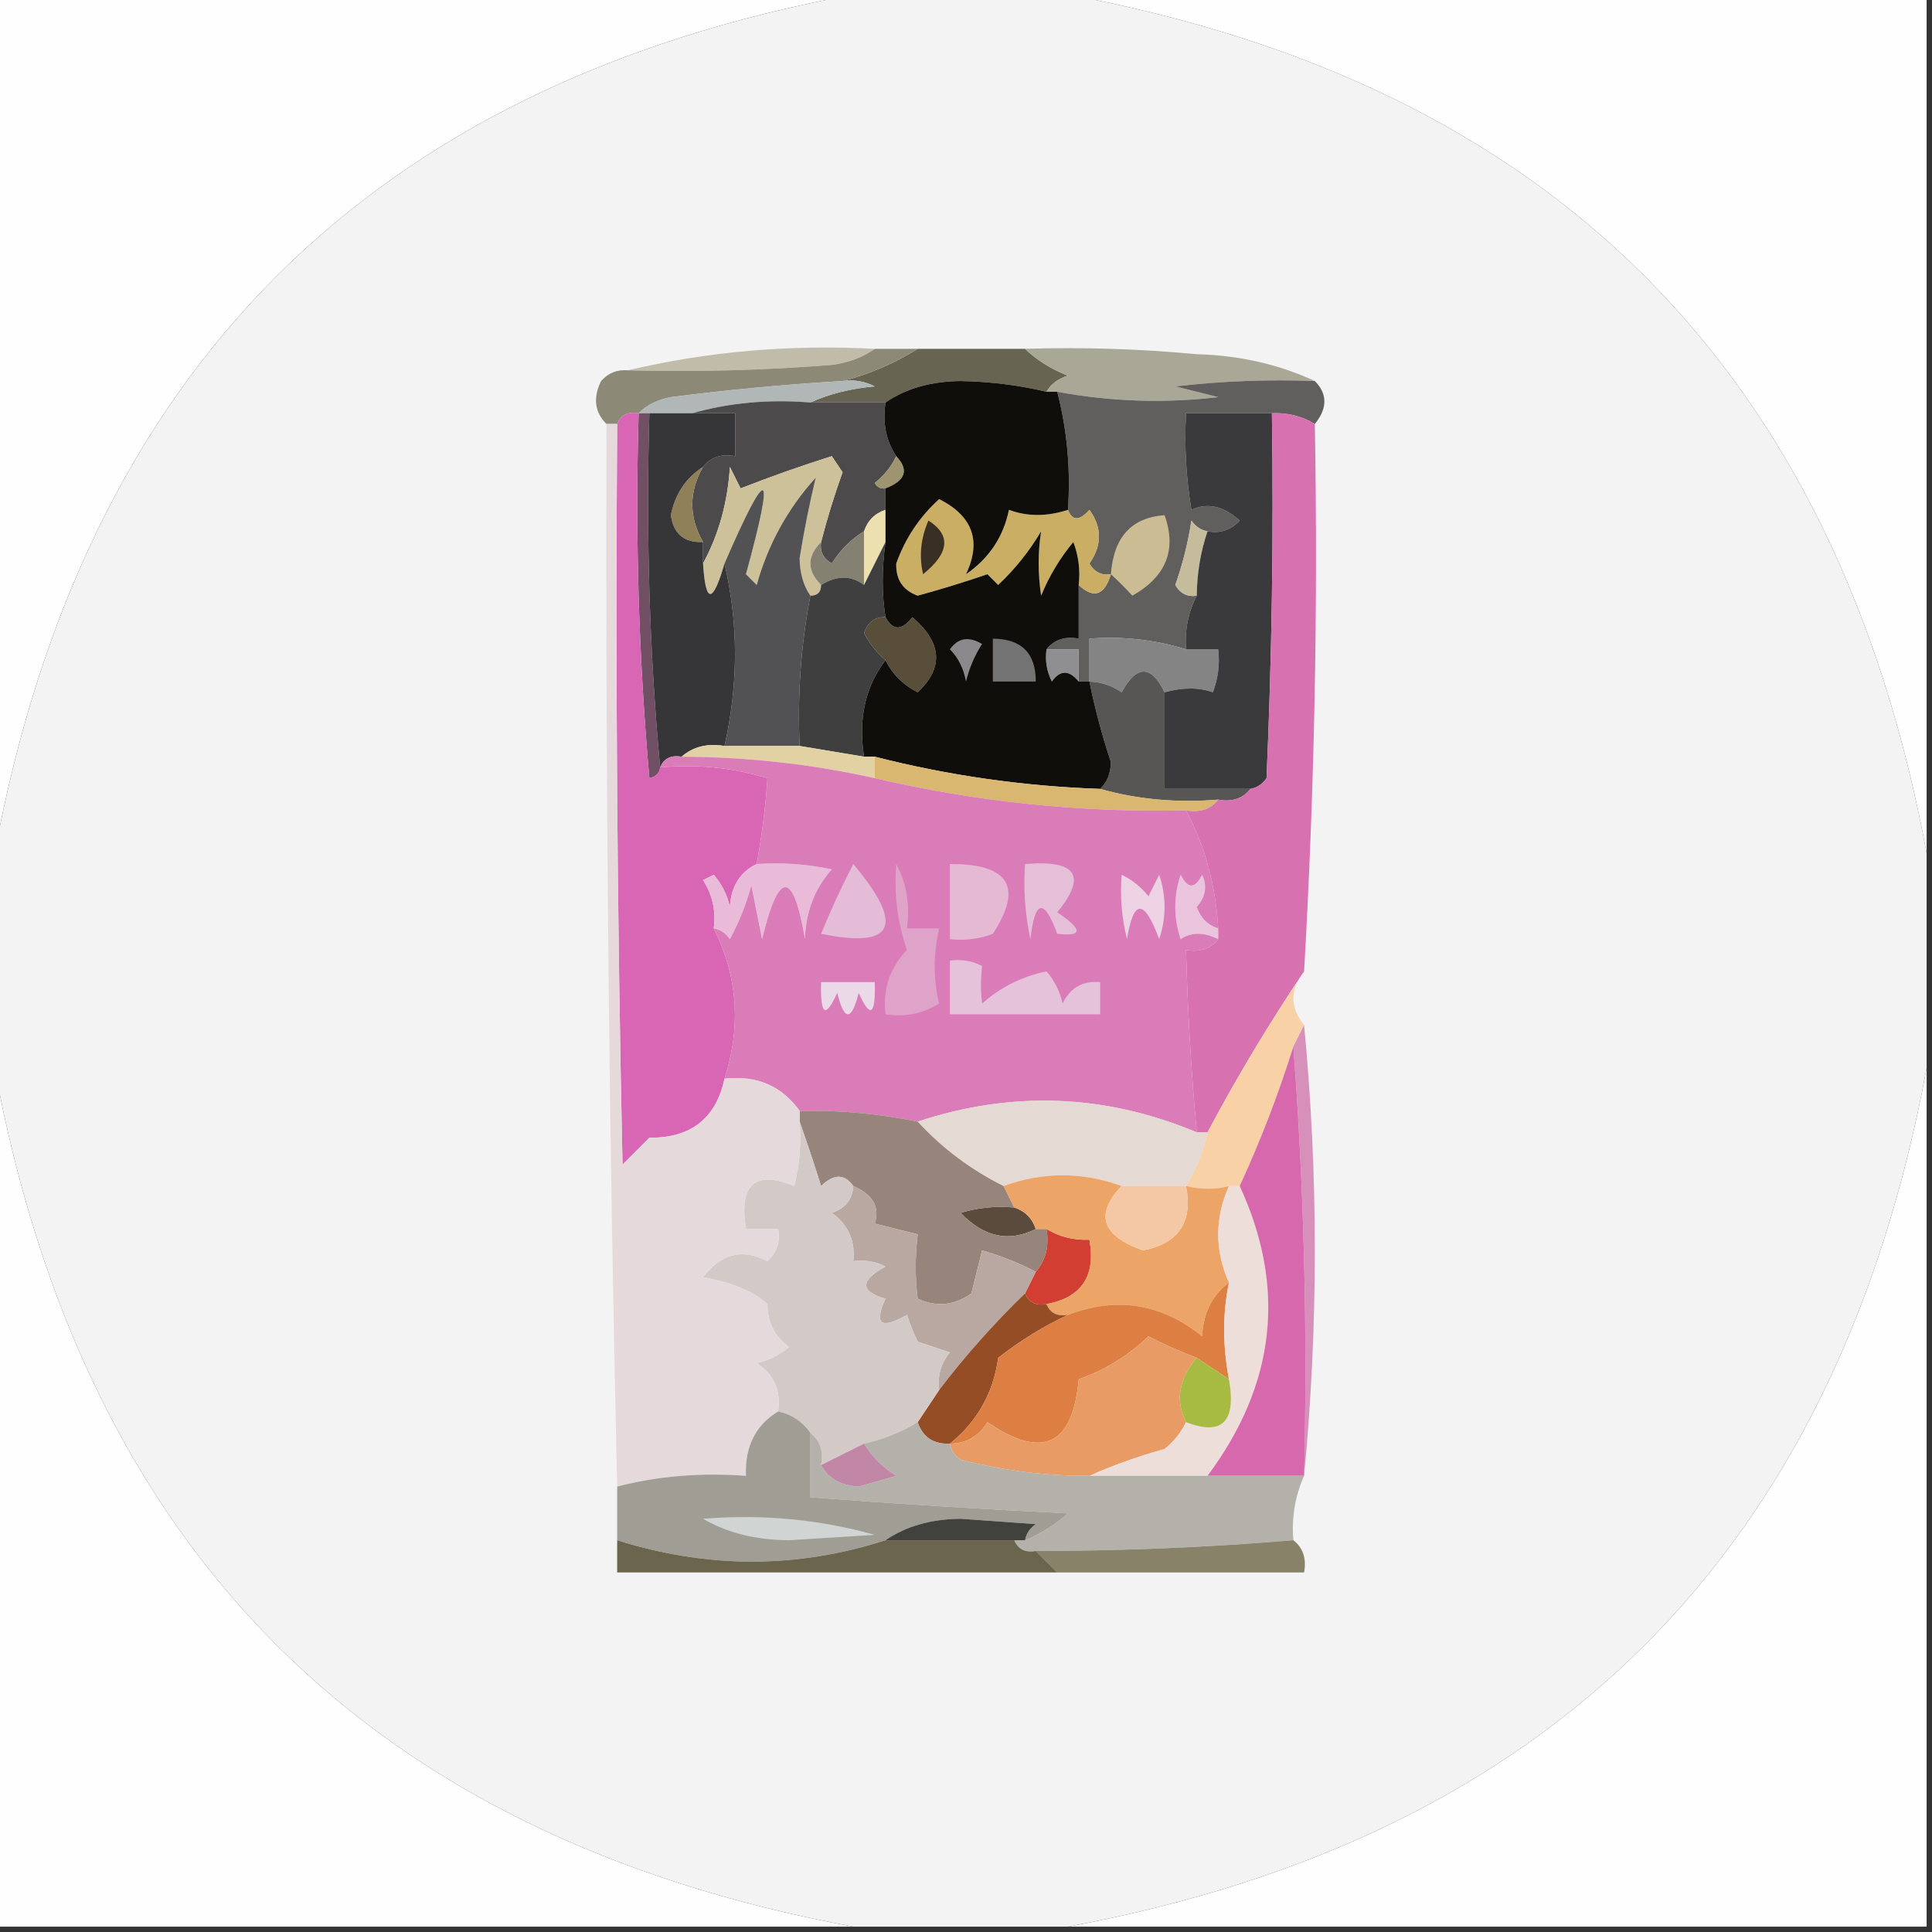 <?xml version="1.0" encoding="UTF-8"?>
<!DOCTYPE svg PUBLIC "-//W3C//DTD SVG 1.1//EN" "http://www.w3.org/Graphics/SVG/1.1/DTD/svg11.dtd">
<svg xmlns="http://www.w3.org/2000/svg" version="1.1" width="180px" height="180px" style="shape-rendering:geometricPrecision; text-rendering:geometricPrecision; image-rendering:optimizeQuality; fill-rule:evenodd; clip-rule:evenodd" xmlns:xlink="http://www.w3.org/1999/xlink">
<rect width="100%" height="100%" fill="#333333" stroke="none"/>
<g><path style="opacity:1" fill="#fefefe" d="M -0.5,-0.5 C 26.167,-0.5 52.833,-0.5 79.5,-0.5C 34.494,7.839 7.827,34.506 -0.5,79.5C -0.5,52.833 -0.5,26.167 -0.5,-0.5 Z"/></g>
<g><path style="opacity:1" fill="#f3f3f3" d="M 79.5,-0.5 C 86.167,-0.5 92.833,-0.5 99.5,-0.5C 144.5,7.833 171.167,34.5 179.5,79.5C 179.5,86.167 179.5,92.833 179.5,99.5C 171.17,144.497 144.503,171.163 99.5,179.5C 92.833,179.5 86.167,179.5 79.5,179.5C 34.5,171.167 7.833,144.5 -0.5,99.5C -0.5,92.833 -0.5,86.167 -0.5,79.5C 7.827,34.506 34.494,7.839 79.5,-0.5 Z"/></g>
<g><path style="opacity:1" fill="#fefefe" d="M 99.5,-0.5 C 126.167,-0.5 152.833,-0.5 179.5,-0.5C 179.5,26.167 179.5,52.833 179.5,79.5C 171.167,34.5 144.5,7.833 99.5,-0.5 Z"/></g>
<g><path style="opacity:1" fill="#c1bca9" d="M 81.5,32.5 C 80.391,33.29 79.058,33.79 77.5,34C 71.175,34.499 64.842,34.666 58.5,34.5C 65.923,32.745 73.589,32.079 81.5,32.5 Z"/></g>
<g><path style="opacity:1" fill="#676452" d="M 85.5,32.5 C 88.833,32.5 92.167,32.5 95.5,32.5C 96.6,33.559 97.934,34.392 99.5,35C 98.584,35.278 97.918,35.778 97.5,36.5C 94.919,35.884 92.253,35.551 89.5,35.5C 86.731,35.529 84.397,36.195 82.5,37.5C 80.167,37.5 77.833,37.5 75.5,37.5C 77.292,36.691 79.292,36.191 81.5,36C 80.552,35.517 79.552,35.35 78.5,35.5C 80.975,34.869 83.308,33.869 85.5,32.5 Z"/></g>
<g><path style="opacity:1" fill="#8c8a77" d="M 81.5,32.5 C 82.833,32.5 84.167,32.5 85.5,32.5C 83.308,33.869 80.975,34.869 78.5,35.5C 73.156,35.816 67.822,36.316 62.5,37C 61.263,37.232 60.263,37.732 59.5,38.5C 58.508,38.328 57.842,38.662 57.5,39.5C 57.167,39.5 56.833,39.5 56.5,39.5C 55.402,38.399 55.235,37.066 56,35.5C 56.671,34.748 57.504,34.414 58.5,34.5C 64.842,34.666 71.175,34.499 77.5,34C 79.058,33.79 80.391,33.29 81.5,32.5 Z"/></g>
<g><path style="opacity:1" fill="#a9a796" d="M 95.5,32.5 C 100.844,32.334 106.177,32.501 111.5,33C 115.465,33.108 119.132,33.941 122.5,35.5C 118.154,35.334 113.821,35.501 109.5,36C 110.833,36.333 112.167,36.667 113.5,37C 108.472,37.588 103.472,37.422 98.5,36.5C 98.167,36.5 97.833,36.5 97.5,36.5C 97.918,35.778 98.584,35.278 99.5,35C 97.934,34.392 96.6,33.559 95.5,32.5 Z"/></g>
<g><path style="opacity:1" fill="#b1b6b6" d="M 78.5,35.5 C 79.552,35.35 80.552,35.517 81.5,36C 79.292,36.191 77.292,36.691 75.5,37.5C 71.629,37.185 67.962,37.518 64.5,38.5C 63.167,38.5 61.833,38.5 60.5,38.5C 60.167,38.5 59.833,38.5 59.5,38.5C 60.263,37.732 61.263,37.232 62.5,37C 67.822,36.316 73.156,35.816 78.5,35.5 Z"/></g>
<g><path style="opacity:1" fill="#605f5d" d="M 122.5,35.5 C 123.686,36.705 123.686,38.039 122.5,39.5C 121.292,38.766 119.959,38.433 118.5,38.5C 115.833,38.5 113.167,38.5 110.5,38.5C 110.335,41.518 110.502,44.518 111,47.5C 112.488,46.804 113.988,47.138 115.5,48.5C 114.675,49.386 113.675,49.719 112.5,49.5C 111.883,49.389 111.383,49.056 111,48.5C 110.689,50.556 110.189,52.556 109.5,54.5C 109.957,55.297 110.624,55.631 111.5,55.5C 110.699,57.042 110.366,58.709 110.5,60.5C 107.609,59.597 104.609,59.264 101.5,59.5C 101.5,60.833 101.5,62.167 101.5,63.5C 101.167,63.5 100.833,63.5 100.5,63.5C 100.5,62.5 100.5,61.5 100.5,60.5C 99.5,60.5 98.5,60.5 97.5,60.5C 98.209,59.596 99.209,59.263 100.5,59.5C 100.5,57.833 100.5,56.167 100.5,54.5C 101.895,55.815 102.895,55.481 103.5,53.5C 102.624,53.631 101.957,53.297 101.5,52.5C 102.681,50.802 102.681,49.135 101.5,47.5C 100.571,48.55 99.905,48.55 99.5,47.5C 99.756,43.731 99.423,40.064 98.5,36.5C 103.472,37.422 108.472,37.588 113.5,37C 112.167,36.667 110.833,36.333 109.5,36C 113.821,35.501 118.154,35.334 122.5,35.5 Z"/></g>
<g><path style="opacity:1" fill="#4c4a4b" d="M 64.5,38.5 C 67.962,37.518 71.629,37.185 75.5,37.5C 77.833,37.5 80.167,37.5 82.5,37.5C 82.216,39.415 82.549,41.081 83.5,42.5C 83.047,43.458 82.38,44.292 81.5,45C 81.728,45.399 82.062,45.565 82.5,45.5C 82.5,46.167 82.5,46.833 82.5,47.5C 81.5,47.833 80.833,48.5 80.5,49.5C 79.288,50.23 78.288,51.23 77.5,52.5C 76.703,52.043 76.369,51.376 76.5,50.5C 77.059,48.321 77.726,46.154 78.5,44C 78.167,43.5 77.833,43 77.5,42.5C 74.654,43.398 71.82,44.398 69,45.5C 68.667,44.833 68.333,44.167 68,43.5C 67.796,46.797 66.963,49.797 65.5,52.5C 65.5,51.833 65.5,51.167 65.5,50.5C 64.167,48.167 64.167,45.833 65.5,43.5C 66.209,42.596 67.209,42.263 68.5,42.5C 68.5,41.167 68.5,39.833 68.5,38.5C 67.167,38.5 65.833,38.5 64.5,38.5 Z"/></g>
<g><path style="opacity:1" fill="#9e946f" d="M 83.5,42.5 C 84.715,43.779 84.382,44.779 82.5,45.5C 82.062,45.565 81.728,45.399 81.5,45C 82.38,44.292 83.047,43.458 83.5,42.5 Z"/></g>
<g><path style="opacity:1" fill="#714f64" d="M 59.5,38.5 C 59.833,38.5 60.167,38.5 60.5,38.5C 60.172,49.679 60.505,60.679 61.5,71.5C 61.44,72.043 61.107,72.376 60.5,72.5C 59.501,61.186 59.168,49.853 59.5,38.5 Z"/></g>
<g><path style="opacity:1" fill="#cdc199" d="M 76.5,50.5 C 75.167,51.833 75.167,53.167 76.5,54.5C 76.5,55.167 76.167,55.5 75.5,55.5C 74.848,54.551 74.514,53.385 74.5,52C 74.925,49.378 75.425,46.878 76,44.5C 73.388,47.389 71.555,50.722 70.5,54.5C 70.167,54.167 69.833,53.833 69.5,53.5C 72.26,43.415 71.593,43.081 67.5,52.5C 66.404,56.289 65.737,56.289 65.5,52.5C 66.963,49.797 67.796,46.797 68,43.5C 68.333,44.167 68.667,44.833 69,45.5C 71.82,44.398 74.654,43.398 77.5,42.5C 77.833,43 78.167,43.5 78.5,44C 77.726,46.154 77.059,48.321 76.5,50.5 Z"/></g>
<g><path style="opacity:1" fill="#8f8058" d="M 65.5,43.5 C 64.167,45.833 64.167,48.167 65.5,50.5C 63.748,50.582 62.748,49.749 62.5,48C 62.898,46.019 63.898,44.519 65.5,43.5 Z"/></g>
<g><path style="opacity:1" fill="#caae64" d="M 99.5,47.5 C 99.905,48.55 100.571,48.55 101.5,47.5C 102.681,49.135 102.681,50.802 101.5,52.5C 101.957,53.297 102.624,53.631 103.5,53.5C 102.895,55.481 101.895,55.815 100.5,54.5C 100.657,53.127 100.49,51.793 100,50.5C 98.749,52.001 97.749,53.667 97,55.5C 96.695,53.443 96.695,51.443 97,49.5C 95.907,51.349 94.574,53.016 93,54.5C 92.667,54.167 92.333,53.833 92,53.5C 89.876,54.227 87.709,54.894 85.5,55.5C 84.12,55 83.453,54 83.5,52.5C 84.336,50.158 85.67,48.158 87.5,46.5C 90.629,48.08 91.463,50.414 90,53.5C 92.148,52.023 93.482,50.023 94,47.5C 95.707,48.138 97.54,48.138 99.5,47.5 Z"/></g>
<g><path style="opacity:1" fill="#cbbc94" d="M 103.5,53.5 C 103.753,50.044 105.42,48.211 108.5,48C 109.652,51.217 108.652,53.717 105.5,55.5C 104.818,54.757 104.151,54.091 103.5,53.5 Z"/></g>
<g><path style="opacity:1" fill="#848172" d="M 80.5,49.5 C 80.5,51.167 80.5,52.833 80.5,54.5C 79.298,53.595 77.964,53.595 76.5,54.5C 75.167,53.167 75.167,51.833 76.5,50.5C 76.369,51.376 76.703,52.043 77.5,52.5C 78.288,51.23 79.288,50.23 80.5,49.5 Z"/></g>
<g><path style="opacity:1" fill="#ece0ae" d="M 82.5,47.5 C 82.5,48.5 82.5,49.5 82.5,50.5C 81.833,51.833 81.167,53.167 80.5,54.5C 80.5,52.833 80.5,51.167 80.5,49.5C 80.833,48.5 81.5,47.833 82.5,47.5 Z"/></g>
<g><path style="opacity:1" fill="#c5bc9b" d="M 112.5,49.5 C 111.85,51.435 111.517,53.435 111.5,55.5C 110.624,55.631 109.957,55.297 109.5,54.5C 110.189,52.556 110.689,50.556 111,48.5C 111.383,49.056 111.883,49.389 112.5,49.5 Z"/></g>
<g><path style="opacity:1" fill="#525153" d="M 75.5,55.5 C 74.617,60.103 74.283,64.77 74.5,69.5C 72.167,69.5 69.833,69.5 67.5,69.5C 68.804,63.734 68.804,58.067 67.5,52.5C 71.593,43.081 72.26,43.415 69.5,53.5C 69.833,53.833 70.167,54.167 70.5,54.5C 71.555,50.722 73.388,47.389 76,44.5C 75.425,46.878 74.925,49.378 74.5,52C 74.514,53.385 74.848,54.551 75.5,55.5 Z"/></g>
<g><path style="opacity:1" fill="#363538" d="M 60.5,38.5 C 61.833,38.5 63.167,38.5 64.5,38.5C 65.833,38.5 67.167,38.5 68.5,38.5C 68.5,39.833 68.5,41.167 68.5,42.5C 67.209,42.263 66.209,42.596 65.5,43.5C 63.898,44.519 62.898,46.019 62.5,48C 62.748,49.749 63.748,50.582 65.5,50.5C 65.5,51.167 65.5,51.833 65.5,52.5C 65.737,56.289 66.404,56.289 67.5,52.5C 68.804,58.067 68.804,63.734 67.5,69.5C 65.901,69.232 64.568,69.566 63.5,70.5C 62.508,70.328 61.842,70.662 61.5,71.5C 60.505,60.679 60.172,49.679 60.5,38.5 Z"/></g>
<g><path style="opacity:1" fill="#584e39" d="M 82.5,57.5 C 83.189,58.774 84.023,58.774 85,57.5C 87.774,59.873 87.941,62.207 85.5,64.5C 84.145,63.812 83.145,62.812 82.5,61.5C 81.722,60.844 81.056,60.011 80.5,59C 80.836,57.97 81.503,57.47 82.5,57.5 Z"/></g>
<g><path style="opacity:1" fill="#848485" d="M 110.5,60.5 C 111.5,60.5 112.5,60.5 113.5,60.5C 113.657,61.873 113.49,63.207 113,64.5C 111.701,64.034 110.201,64.034 108.5,64.5C 107.238,61.929 105.905,61.929 104.5,64.5C 103.583,63.873 102.583,63.539 101.5,63.5C 101.5,62.167 101.5,60.833 101.5,59.5C 104.609,59.264 107.609,59.597 110.5,60.5 Z"/></g>
<g><path style="opacity:1" fill="#3f3f40" d="M 82.5,50.5 C 82.15,53.041 82.15,55.374 82.5,57.5C 81.503,57.47 80.836,57.97 80.5,59C 81.056,60.011 81.722,60.844 82.5,61.5C 80.612,63.988 79.945,66.988 80.5,70.5C 78.5,70.167 76.5,69.833 74.5,69.5C 74.283,64.77 74.617,60.103 75.5,55.5C 76.167,55.5 76.5,55.167 76.5,54.5C 77.964,53.595 79.298,53.595 80.5,54.5C 81.167,53.167 81.833,51.833 82.5,50.5 Z"/></g>
<g><path style="opacity:1" fill="#8f8e90" d="M 97.5,60.5 C 98.5,60.5 99.5,60.5 100.5,60.5C 100.5,61.5 100.5,62.5 100.5,63.5C 99.603,62.402 98.77,62.402 98,63.5C 97.517,62.552 97.35,61.552 97.5,60.5 Z"/></g>
<g><path style="opacity:1" fill="#585655" d="M 108.5,64.5 C 108.5,67.5 108.5,70.5 108.5,73.5C 111.167,73.5 113.833,73.5 116.5,73.5C 115.791,74.404 114.791,74.737 113.5,74.5C 109.629,74.815 105.962,74.482 102.5,73.5C 103.139,72.903 103.472,72.07 103.5,71C 102.678,68.528 102.011,66.028 101.5,63.5C 102.583,63.539 103.583,63.873 104.5,64.5C 105.905,61.929 107.238,61.929 108.5,64.5 Z"/></g>
<g><path style="opacity:1" fill="#100e0b" d="M 97.5,36.5 C 97.833,36.5 98.167,36.5 98.5,36.5C 99.423,40.064 99.756,43.731 99.5,47.5C 97.54,48.138 95.707,48.138 94,47.5C 93.482,50.023 92.148,52.023 90,53.5C 91.463,50.414 90.629,48.08 87.5,46.5C 85.67,48.158 84.336,50.158 83.5,52.5C 83.453,54 84.12,55 85.5,55.5C 87.709,54.894 89.876,54.227 92,53.5C 92.333,53.833 92.667,54.167 93,54.5C 94.574,53.016 95.907,51.349 97,49.5C 96.695,51.443 96.695,53.443 97,55.5C 97.749,53.667 98.749,52.001 100,50.5C 100.49,51.793 100.657,53.127 100.5,54.5C 100.5,56.167 100.5,57.833 100.5,59.5C 99.209,59.263 98.209,59.596 97.5,60.5C 97.35,61.552 97.517,62.552 98,63.5C 98.77,62.402 99.603,62.402 100.5,63.5C 100.833,63.5 101.167,63.5 101.5,63.5C 102.011,66.028 102.678,68.528 103.5,71C 103.472,72.07 103.139,72.903 102.5,73.5C 95.356,73.253 88.356,72.253 81.5,70.5C 81.167,70.5 80.833,70.5 80.5,70.5C 79.945,66.988 80.612,63.988 82.5,61.5C 83.145,62.812 84.145,63.812 85.5,64.5C 87.941,62.207 87.774,59.873 85,57.5C 84.023,58.774 83.189,58.774 82.5,57.5C 82.15,55.374 82.15,53.041 82.5,50.5C 82.5,49.5 82.5,48.5 82.5,47.5C 82.5,46.833 82.5,46.167 82.5,45.5C 84.382,44.779 84.715,43.779 83.5,42.5C 82.549,41.081 82.216,39.415 82.5,37.5C 84.397,36.195 86.731,35.529 89.5,35.5C 92.253,35.551 94.919,35.884 97.5,36.5 Z"/></g>
<g><path style="opacity:1" fill="#8b898b" d="M 88.5,60.5 C 89.251,59.426 90.251,59.26 91.5,60C 90.809,61.067 90.309,62.234 90,63.5C 89.768,62.263 89.268,61.263 88.5,60.5 Z"/></g>
<g><path style="opacity:1" fill="#747374" d="M 92.5,59.5 C 95.179,59.525 96.512,60.858 96.5,63.5C 95.167,63.5 93.833,63.5 92.5,63.5C 92.5,62.167 92.5,60.833 92.5,59.5 Z"/></g>
<g><path style="opacity:1" fill="#392f22" d="M 86.5,48.5 C 88.62,49.85 88.453,51.517 86,53.5C 85.615,51.803 85.782,50.137 86.5,48.5 Z"/></g>
<g><path style="opacity:1" fill="#3a3a3c" d="M 118.5,38.5 C 118.667,49.838 118.5,61.172 118,72.5C 117.617,73.056 117.117,73.389 116.5,73.5C 113.833,73.5 111.167,73.5 108.5,73.5C 108.5,70.5 108.5,67.5 108.5,64.5C 110.201,64.034 111.701,64.034 113,64.5C 113.49,63.207 113.657,61.873 113.5,60.5C 112.5,60.5 111.5,60.5 110.5,60.5C 110.366,58.709 110.699,57.042 111.5,55.5C 111.517,53.435 111.85,51.435 112.5,49.5C 113.675,49.719 114.675,49.386 115.5,48.5C 113.988,47.138 112.488,46.804 111,47.5C 110.502,44.518 110.335,41.518 110.5,38.5C 113.167,38.5 115.833,38.5 118.5,38.5 Z"/></g>
<g><path style="opacity:1" fill="#e1d1a3" d="M 63.5,70.5 C 64.568,69.566 65.901,69.232 67.5,69.5C 69.833,69.5 72.167,69.5 74.5,69.5C 76.5,69.833 78.5,70.167 80.5,70.5C 80.833,70.5 81.167,70.5 81.5,70.5C 81.5,71.167 81.5,71.833 81.5,72.5C 75.58,71.183 69.58,70.517 63.5,70.5 Z"/></g>
<g><path style="opacity:1" fill="#d966b5" d="M 59.5,38.5 C 59.168,49.853 59.501,61.186 60.5,72.5C 61.107,72.376 61.44,72.043 61.5,71.5C 64.898,71.18 68.232,71.513 71.5,72.5C 71.35,74.966 71.017,77.632 70.5,80.5C 68.955,81.23 68.122,82.563 68,84.5C 67.751,83.376 67.251,82.376 66.5,81.5C 66.167,81.667 65.833,81.833 65.5,82C 66.38,83.356 66.713,84.856 66.5,86.5C 68.734,90.961 69.067,95.627 67.5,100.5C 66.709,104.197 64.376,106.03 60.5,106C 59.667,106.833 58.833,107.667 58,108.5C 57.5,85.502 57.333,62.502 57.5,39.5C 57.842,38.662 58.508,38.328 59.5,38.5 Z"/></g>
<g><path style="opacity:1" fill="#dab771" d="M 81.5,70.5 C 88.356,72.253 95.356,73.253 102.5,73.5C 105.962,74.482 109.629,74.815 113.5,74.5C 112.791,75.404 111.791,75.737 110.5,75.5C 100.69,75.717 91.023,74.717 81.5,72.5C 81.5,71.833 81.5,71.167 81.5,70.5 Z"/></g>
<g><path style="opacity:1" fill="#e9bbd9" d="M 70.5,80.5 C 72.857,80.337 75.19,80.503 77.5,81C 75.901,82.786 75.067,84.953 75,87.5C 73.894,81.044 72.561,81.044 71,87.5C 70.667,85.833 70.333,84.167 70,82.5C 69.529,84.246 68.862,85.913 68,87.5C 67.617,86.944 67.117,86.611 66.5,86.5C 66.713,84.856 66.38,83.356 65.5,82C 65.833,81.833 66.167,81.667 66.5,81.5C 67.251,82.376 67.751,83.376 68,84.5C 68.122,82.563 68.955,81.23 70.5,80.5 Z"/></g>
<g><path style="opacity:1" fill="#eac4dc" d="M 113.5,86.5 C 113.5,86.833 113.5,87.167 113.5,87.5C 112.153,86.829 110.986,86.829 110,87.5C 109.333,85.5 109.333,83.5 110,81.5C 110.667,82.833 111.333,82.833 112,81.5C 112.492,82.549 112.326,83.549 111.5,84.5C 111.855,85.522 112.522,86.189 113.5,86.5 Z"/></g>
<g><path style="opacity:1" fill="#da7cb8" d="M 61.5,71.5 C 61.842,70.662 62.508,70.328 63.5,70.5C 69.58,70.517 75.58,71.183 81.5,72.5C 91.023,74.717 100.69,75.717 110.5,75.5C 112.262,78.81 113.262,82.476 113.5,86.5C 112.522,86.189 111.855,85.522 111.5,84.5C 112.326,83.549 112.492,82.549 112,81.5C 111.333,82.833 110.667,82.833 110,81.5C 109.333,83.5 109.333,85.5 110,87.5C 110.986,86.829 112.153,86.829 113.5,87.5C 112.791,88.404 111.791,88.737 110.5,88.5C 110.659,94.352 110.992,100.019 111.5,105.5C 102.973,101.926 94.307,101.592 85.5,104.5C 81.882,103.756 78.215,103.423 74.5,103.5C 72.824,101.166 70.491,100.166 67.5,100.5C 69.067,95.627 68.734,90.961 66.5,86.5C 67.117,86.611 67.617,86.944 68,87.5C 68.862,85.913 69.529,84.246 70,82.5C 70.333,84.167 70.667,85.833 71,87.5C 72.561,81.044 73.894,81.044 75,87.5C 75.067,84.953 75.901,82.786 77.5,81C 75.19,80.503 72.857,80.337 70.5,80.5C 71.017,77.632 71.35,74.966 71.5,72.5C 68.232,71.513 64.898,71.18 61.5,71.5 Z"/></g>
<g><path style="opacity:1" fill="#edd2e3" d="M 104.5,81.5 C 105.458,81.953 106.292,82.62 107,83.5C 107.333,82.833 107.667,82.167 108,81.5C 108.667,83.5 108.667,85.5 108,87.5C 106.611,83.728 105.611,83.728 105,87.5C 104.505,85.527 104.338,83.527 104.5,81.5 Z"/></g>
<g><path style="opacity:1" fill="#e4bfd7" d="M 95.5,80.5 C 100.303,80.09 101.303,81.59 98.5,85C 100.905,86.615 100.905,87.281 98.5,87C 97.258,83.643 96.424,83.81 96,87.5C 95.503,85.19 95.337,82.857 95.5,80.5 Z"/></g>
<g><path style="opacity:1" fill="#e4bcd7" d="M 79.5,80.5 C 84.334,86.244 83.334,88.411 76.5,87C 77.406,84.779 78.406,82.612 79.5,80.5 Z"/></g>
<g><path style="opacity:1" fill="#d871b0" d="M 118.5,38.5 C 119.959,38.433 121.292,38.766 122.5,39.5C 122.805,56.547 122.472,73.547 121.5,90.5C 118.248,95.334 115.248,100.334 112.5,105.5C 112.167,105.5 111.833,105.5 111.5,105.5C 110.992,100.019 110.659,94.352 110.5,88.5C 111.791,88.737 112.791,88.404 113.5,87.5C 113.5,87.167 113.5,86.833 113.5,86.5C 113.262,82.476 112.262,78.81 110.5,75.5C 111.791,75.737 112.791,75.404 113.5,74.5C 114.791,74.737 115.791,74.404 116.5,73.5C 117.117,73.389 117.617,73.056 118,72.5C 118.5,61.172 118.667,49.838 118.5,38.5 Z"/></g>
<g><path style="opacity:1" fill="#e5b8d4" d="M 88.5,80.5 C 94.016,80.473 95.349,82.64 92.5,87C 91.207,87.49 89.873,87.657 88.5,87.5C 88.5,85.167 88.5,82.833 88.5,80.5 Z"/></g>
<g><path style="opacity:1" fill="#dfa2c9" d="M 83.5,80.5 C 84.461,82.265 84.795,84.265 84.5,86.5C 85.5,86.5 86.5,86.5 87.5,86.5C 86.948,88.939 86.948,91.273 87.5,93.5C 85.955,94.452 84.288,94.785 82.5,94.5C 82.229,92.179 82.895,90.179 84.5,88.5C 83.607,85.916 83.274,83.249 83.5,80.5 Z"/></g>
<g><path style="opacity:1" fill="#ead9e7" d="M 76.5,91.5 C 78.167,91.5 79.833,91.5 81.5,91.5C 81.588,94.598 81.088,94.932 80,92.5C 79.333,95.167 78.667,95.167 78,92.5C 76.912,94.932 76.412,94.598 76.5,91.5 Z"/></g>
<g><path style="opacity:1" fill="#e5c2d9" d="M 88.5,89.5 C 89.552,89.35 90.552,89.517 91.5,90C 91.36,91.264 91.36,92.43 91.5,93.5C 93.226,91.97 95.226,90.97 97.5,90.5C 98.251,91.376 98.751,92.376 99,93.5C 99.71,92.027 100.876,91.36 102.5,91.5C 102.5,92.5 102.5,93.5 102.5,94.5C 97.833,94.5 93.167,94.5 88.5,94.5C 88.5,92.833 88.5,91.167 88.5,89.5 Z"/></g>
<g><path style="opacity:1" fill="#fefefe" d="M -0.5,99.5 C 7.833,144.5 34.5,171.167 79.5,179.5C 52.833,179.5 26.167,179.5 -0.5,179.5C -0.5,152.833 -0.5,126.167 -0.5,99.5 Z"/></g>
<g><path style="opacity:1" fill="#f9d1a7" d="M 121.5,90.5 C 120.167,92.167 120.167,93.833 121.5,95.5C 121.167,96.167 120.833,96.833 120.5,97.5C 119.108,101.949 117.441,106.282 115.5,110.5C 115.167,110.5 114.833,110.5 114.5,110.5C 113.336,110.835 112.003,110.835 110.5,110.5C 111.441,108.95 112.107,107.284 112.5,105.5C 115.248,100.334 118.248,95.334 121.5,90.5 Z"/></g>
<g><path style="opacity:1" fill="#fefefe" d="M 179.5,99.5 C 179.5,126.167 179.5,152.833 179.5,179.5C 152.833,179.5 126.167,179.5 99.5,179.5C 144.503,171.163 171.17,144.497 179.5,99.5 Z"/></g>
<g><path style="opacity:1" fill="#e5d9d3" d="M 111.5,105.5 C 111.833,105.5 112.167,105.5 112.5,105.5C 112.107,107.284 111.441,108.95 110.5,110.5C 108.5,110.5 106.5,110.5 104.5,110.5C 100.833,109.167 97.167,109.167 93.5,110.5C 90.437,108.975 87.77,106.975 85.5,104.5C 94.307,101.592 102.973,101.926 111.5,105.5 Z"/></g>
<g><path style="opacity:1" fill="#5b4b3d" d="M 94.5,112.5 C 95.5,112.833 96.167,113.5 96.5,114.5C 93.997,115.763 91.664,115.263 89.5,113C 91.134,112.506 92.801,112.34 94.5,112.5 Z"/></g>
<g><path style="opacity:1" fill="#97847b" d="M 74.5,104.5 C 74.5,104.167 74.5,103.833 74.5,103.5C 78.215,103.423 81.882,103.756 85.5,104.5C 87.77,106.975 90.437,108.975 93.5,110.5C 93.833,111.167 94.167,111.833 94.5,112.5C 92.801,112.34 91.134,112.506 89.5,113C 91.664,115.263 93.997,115.763 96.5,114.5C 96.833,114.5 97.167,114.5 97.5,114.5C 97.768,116.099 97.434,117.432 96.5,118.5C 95.003,117.694 93.336,117.028 91.5,116.5C 91.167,117.833 90.833,119.167 90.5,120.5C 88.925,121.631 87.259,121.798 85.5,121C 85.255,119.089 85.255,117.089 85.5,115C 84.167,114.667 82.833,114.333 81.5,114C 81.989,112.448 81.322,111.281 79.5,110.5C 78.687,109.347 77.687,109.347 76.5,110.5C 75.831,108.369 75.165,106.369 74.5,104.5 Z"/></g>
<g><path style="opacity:1" fill="#d23e32" d="M 97.5,114.5 C 98.708,115.234 100.041,115.567 101.5,115.5C 102.109,118.878 100.776,120.878 97.5,121.5C 96.508,121.672 95.842,121.338 95.5,120.5C 95.833,119.833 96.167,119.167 96.5,118.5C 97.434,117.432 97.768,116.099 97.5,114.5 Z"/></g>
<g><path style="opacity:1" fill="#d690ba" d="M 121.5,95.5 C 122.833,109.5 122.833,123.5 121.5,137.5C 121.829,123.99 121.496,110.656 120.5,97.5C 120.833,96.833 121.167,96.167 121.5,95.5 Z"/></g>
<g><path style="opacity:1" fill="#b9a8a2" d="M 79.5,110.5 C 81.322,111.281 81.989,112.448 81.5,114C 82.833,114.333 84.167,114.667 85.5,115C 85.255,117.089 85.255,119.089 85.5,121C 87.259,121.798 88.925,121.631 90.5,120.5C 90.833,119.167 91.167,117.833 91.5,116.5C 93.336,117.028 95.003,117.694 96.5,118.5C 96.167,119.167 95.833,119.833 95.5,120.5C 92.599,123.312 89.932,126.312 87.5,129.5C 87.33,128.178 87.663,127.011 88.5,126C 87.5,125.667 86.5,125.333 85.5,125C 85.07,124.08 84.737,123.247 84.5,122.5C 82.064,123.891 81.397,123.391 82.5,121C 80.109,120.309 80.109,119.309 82.5,118C 81.552,117.517 80.552,117.351 79.5,117.5C 79.704,115.61 79.037,114.11 77.5,113C 78.756,112.583 79.423,111.75 79.5,110.5 Z"/></g>
<g><path style="opacity:1" fill="#eda467" d="M 104.5,110.5 C 101.971,113.138 102.637,115.138 106.5,116.5C 109.833,115.833 111.167,113.833 110.5,110.5C 112.003,110.835 113.336,110.835 114.5,110.5C 113.167,113.5 113.167,116.5 114.5,119.5C 112.933,120.681 112.099,122.347 112,124.5C 108.21,121.442 104.043,120.775 99.5,122.5C 98.508,122.672 97.842,122.338 97.5,121.5C 100.776,120.878 102.109,118.878 101.5,115.5C 100.041,115.567 98.708,115.234 97.5,114.5C 97.167,114.5 96.833,114.5 96.5,114.5C 96.167,113.5 95.5,112.833 94.5,112.5C 94.167,111.833 93.833,111.167 93.5,110.5C 97.167,109.167 100.833,109.167 104.5,110.5 Z"/></g>
<g><path style="opacity:1" fill="#f5c8a5" d="M 104.5,110.5 C 106.5,110.5 108.5,110.5 110.5,110.5C 111.167,113.833 109.833,115.833 106.5,116.5C 102.637,115.138 101.971,113.138 104.5,110.5 Z"/></g>
<g><path style="opacity:1" fill="#944d25" d="M 95.5,120.5 C 95.842,121.338 96.508,121.672 97.5,121.5C 97.842,122.338 98.508,122.672 99.5,122.5C 97.261,123.542 95.095,124.875 93,126.5C 92.549,129.778 91.049,132.444 88.5,134.5C 86.973,134.573 85.973,133.906 85.5,132.5C 86.167,131.5 86.833,130.5 87.5,129.5C 89.932,126.312 92.599,123.312 95.5,120.5 Z"/></g>
<g><path style="opacity:1" fill="#d3c9c7" d="M 74.5,104.5 C 75.165,106.369 75.831,108.369 76.5,110.5C 77.687,109.347 78.687,109.347 79.5,110.5C 79.423,111.75 78.756,112.583 77.5,113C 79.037,114.11 79.704,115.61 79.5,117.5C 80.552,117.351 81.552,117.517 82.5,118C 80.109,119.309 80.109,120.309 82.5,121C 81.397,123.391 82.064,123.891 84.5,122.5C 84.737,123.247 85.07,124.08 85.5,125C 86.5,125.333 87.5,125.667 88.5,126C 87.663,127.011 87.33,128.178 87.5,129.5C 86.833,130.5 86.167,131.5 85.5,132.5C 83.951,133.441 82.284,134.107 80.5,134.5C 79.167,135.167 77.833,135.833 76.5,136.5C 76.737,135.209 76.404,134.209 75.5,133.5C 74.778,132.449 73.778,131.782 72.5,131.5C 72.773,129.549 72.107,128.049 70.5,127C 71.624,126.751 72.624,126.251 73.5,125.5C 72.147,124.476 71.48,123.143 71.5,121.5C 70.205,120.311 68.205,119.478 65.5,119C 67.183,116.79 69.183,116.29 71.5,117.5C 72.386,116.675 72.719,115.675 72.5,114.5C 71.5,114.5 70.5,114.5 69.5,114.5C 68.831,110.324 70.331,108.991 74,110.5C 74.496,108.527 74.662,106.527 74.5,104.5 Z"/></g>
<g><path style="opacity:1" fill="#dd7f42" d="M 114.5,119.5 C 113.905,122.346 113.905,125.346 114.5,128.5C 113.5,127.833 112.5,127.167 111.5,126.5C 109.97,125.933 108.47,125.267 107,124.5C 105.129,126.303 102.962,127.636 100.5,128.5C 99.945,134.68 97.112,136.014 92,132.5C 91.184,133.823 90.017,134.489 88.5,134.5C 91.049,132.444 92.549,129.778 93,126.5C 95.095,124.875 97.261,123.542 99.5,122.5C 104.043,120.775 108.21,121.442 112,124.5C 112.099,122.347 112.933,120.681 114.5,119.5 Z"/></g>
<g><path style="opacity:1" fill="#e99b66" d="M 111.5,126.5 C 109.812,128.477 109.479,130.477 110.5,132.5C 110.047,133.458 109.381,134.292 108.5,135C 105.996,135.698 103.663,136.531 101.5,137.5C 97.44,137.515 93.44,137.015 89.5,136C 88.944,135.617 88.611,135.117 88.5,134.5C 90.017,134.489 91.184,133.823 92,132.5C 97.112,136.014 99.945,134.68 100.5,128.5C 102.962,127.636 105.129,126.303 107,124.5C 108.47,125.267 109.97,125.933 111.5,126.5 Z"/></g>
<g><path style="opacity:1" fill="#eddeda" d="M 114.5,110.5 C 114.833,110.5 115.167,110.5 115.5,110.5C 119.861,119.957 118.861,128.957 112.5,137.5C 108.833,137.5 105.167,137.5 101.5,137.5C 103.663,136.531 105.996,135.698 108.5,135C 109.381,134.292 110.047,133.458 110.5,132.5C 113.871,133.805 115.204,132.471 114.5,128.5C 113.905,125.346 113.905,122.346 114.5,119.5C 113.167,116.5 113.167,113.5 114.5,110.5 Z"/></g>
<g><path style="opacity:1" fill="#e6d9dc" d="M 56.5,39.5 C 56.833,39.5 57.167,39.5 57.5,39.5C 57.333,62.502 57.5,85.502 58,108.5C 58.833,107.667 59.667,106.833 60.5,106C 64.376,106.03 66.709,104.197 67.5,100.5C 70.491,100.166 72.824,101.166 74.5,103.5C 74.5,103.833 74.5,104.167 74.5,104.5C 74.662,106.527 74.496,108.527 74,110.5C 70.331,108.991 68.831,110.324 69.5,114.5C 70.5,114.5 71.5,114.5 72.5,114.5C 72.719,115.675 72.386,116.675 71.5,117.5C 69.183,116.29 67.183,116.79 65.5,119C 68.205,119.478 70.205,120.311 71.5,121.5C 71.48,123.143 72.147,124.476 73.5,125.5C 72.624,126.251 71.624,126.751 70.5,127C 72.107,128.049 72.773,129.549 72.5,131.5C 70.386,132.784 69.386,134.784 69.5,137.5C 65.298,137.183 61.298,137.517 57.5,138.5C 56.742,105.755 56.408,72.755 56.5,39.5 Z"/></g>
<g><path style="opacity:1" fill="#a7bb42" d="M 111.5,126.5 C 112.5,127.167 113.5,127.833 114.5,128.5C 115.204,132.471 113.871,133.805 110.5,132.5C 109.479,130.477 109.812,128.477 111.5,126.5 Z"/></g>
<g><path style="opacity:1" fill="#d768ad" d="M 120.5,97.5 C 121.496,110.656 121.829,123.99 121.5,137.5C 118.5,137.5 115.5,137.5 112.5,137.5C 118.861,128.957 119.861,119.957 115.5,110.5C 117.441,106.282 119.108,101.949 120.5,97.5 Z"/></g>
<g><path style="opacity:1" fill="#b4b1ab" d="M 85.5,132.5 C 85.973,133.906 86.973,134.573 88.5,134.5C 88.611,135.117 88.944,135.617 89.5,136C 93.44,137.015 97.44,137.515 101.5,137.5C 105.167,137.5 108.833,137.5 112.5,137.5C 115.5,137.5 118.5,137.5 121.5,137.5C 120.659,139.379 120.325,141.379 120.5,143.5C 112.517,144.166 104.517,144.499 96.5,144.5C 95.508,144.672 94.842,144.338 94.5,143.5C 94.833,143.5 95.167,143.5 95.5,143.5C 96.931,142.918 98.264,142.085 99.5,141C 91.486,140.61 83.486,140.11 75.5,139.5C 75.5,137.5 75.5,135.5 75.5,133.5C 76.404,134.209 76.737,135.209 76.5,136.5C 77.152,137.725 78.319,138.392 80,138.5C 81.167,138.167 82.333,137.833 83.5,137.5C 82.23,136.712 81.23,135.712 80.5,134.5C 82.284,134.107 83.951,133.441 85.5,132.5 Z"/></g>
<g><path style="opacity:1" fill="#c185a6" d="M 80.5,134.5 C 81.23,135.712 82.23,136.712 83.5,137.5C 82.333,137.833 81.167,138.167 80,138.5C 78.319,138.392 77.152,137.725 76.5,136.5C 77.833,135.833 79.167,135.167 80.5,134.5 Z"/></g>
<g><path style="opacity:1" fill="#a09d94" d="M 72.5,131.5 C 73.778,131.782 74.778,132.449 75.5,133.5C 75.5,135.5 75.5,137.5 75.5,139.5C 83.486,140.11 91.486,140.61 99.5,141C 98.264,142.085 96.931,142.918 95.5,143.5C 95.611,142.883 95.944,142.383 96.5,142C 94.167,141.833 91.833,141.667 89.5,141.5C 86.731,141.529 84.397,142.195 82.5,143.5C 74.258,146.156 65.925,146.156 57.5,143.5C 57.5,141.833 57.5,140.167 57.5,138.5C 61.298,137.517 65.298,137.183 69.5,137.5C 69.386,134.784 70.386,132.784 72.5,131.5 Z"/></g>
<g><path style="opacity:1" fill="#d0d5d4" d="M 65.5,141.5 C 71.021,141.054 76.355,141.554 81.5,143C 78.833,143.167 76.167,143.333 73.5,143.5C 70.41,143.478 67.743,142.812 65.5,141.5 Z"/></g>
<g><path style="opacity:1" fill="#41413e" d="M 95.5,143.5 C 95.167,143.5 94.833,143.5 94.5,143.5C 90.5,143.5 86.5,143.5 82.5,143.5C 84.397,142.195 86.731,141.529 89.5,141.5C 91.833,141.667 94.167,141.833 96.5,142C 95.944,142.383 95.611,142.883 95.5,143.5 Z"/></g>
<g><path style="opacity:1" fill="#888268" d="M 120.5,143.5 C 121.404,144.209 121.737,145.209 121.5,146.5C 113.833,146.5 106.167,146.5 98.5,146.5C 97.833,145.833 97.167,145.167 96.5,144.5C 104.517,144.499 112.517,144.166 120.5,143.5 Z"/></g>
<g><path style="opacity:1" fill="#6c654e" d="M 57.5,143.5 C 65.925,146.156 74.258,146.156 82.5,143.5C 86.5,143.5 90.5,143.5 94.5,143.5C 94.842,144.338 95.508,144.672 96.5,144.5C 97.167,145.167 97.833,145.833 98.5,146.5C 84.833,146.5 71.167,146.5 57.5,146.5C 57.5,145.5 57.5,144.5 57.5,143.5 Z"/></g>
</svg>
